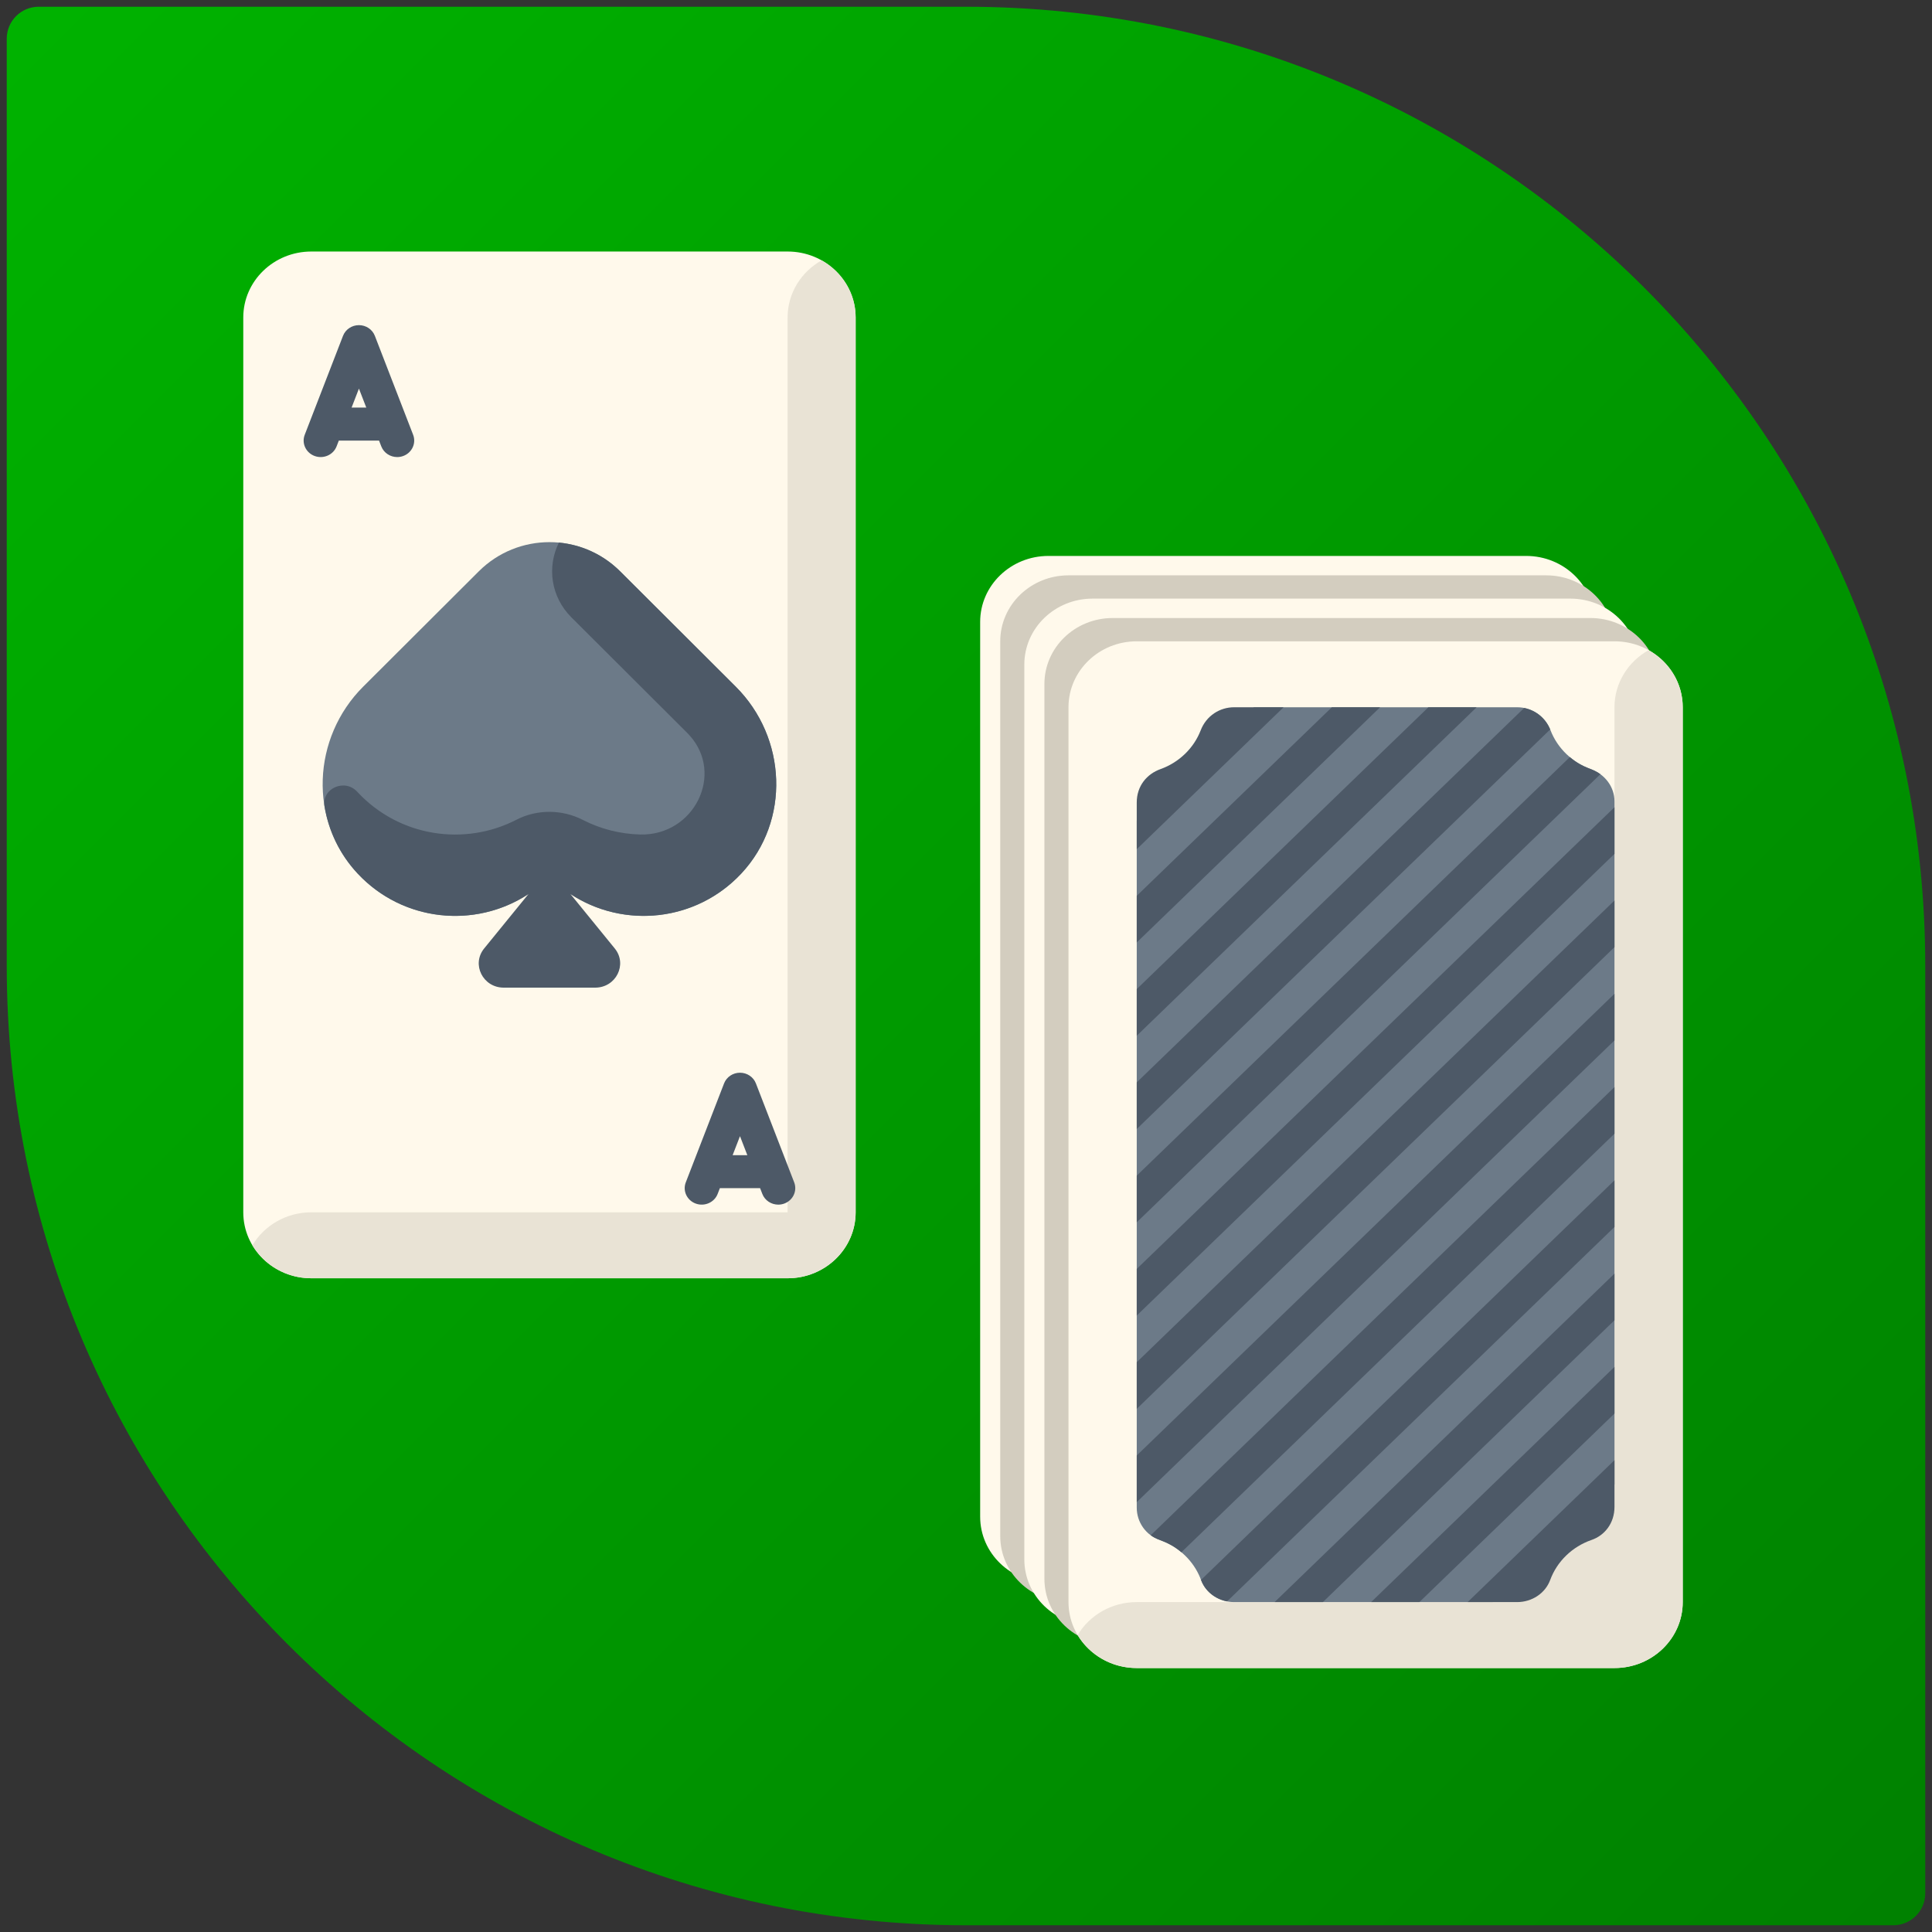 <?xml version="1.0" encoding="UTF-8" standalone="no"?>
<!DOCTYPE svg PUBLIC "-//W3C//DTD SVG 1.1//EN" "http://www.w3.org/Graphics/SVG/1.1/DTD/svg11.dtd">
<svg width="100%" height="100%" viewBox="0 0 86 86" version="1.1" xmlns="http://www.w3.org/2000/svg" xmlns:xlink="http://www.w3.org/1999/xlink" xml:space="preserve" xmlns:serif="http://www.serif.com/" style="fill-rule:evenodd;clip-rule:evenodd;stroke-linejoin:round;stroke-miterlimit:2;">
    <rect x="0" y="0" width="86" height="86" fill="#333333" stroke="none"/>
    <g transform="matrix(-1,0,0,1,86,0)">
        <path d="M84.277,0.3L43,0.3C19.417,0.3 0.3,19.418 0.3,43L0.3,84.277C0.3,85.063 0.937,85.7 1.723,85.7L43,85.7C66.583,85.7 85.7,66.582 85.7,43L85.7,1.723C85.7,0.937 85.063,0.3 84.277,0.3Z" style="fill:url(#_Linear1);fill-rule:nonzero;"/>
    </g>
    <g transform="matrix(0.983,0,0,0.95,8.504,10.002)">
        <g transform="matrix(0.1,0,0,0.1,22.496,12.43)">
            <path d="M132.378,481.095L132.378,61.811C132.378,44.742 146.214,30.906 163.283,30.906L379.621,30.906C396.69,30.906 410.526,44.742 410.526,61.811L410.526,481.095C410.526,498.164 396.69,512 379.621,512L163.284,512C146.215,512 132.378,498.164 132.378,481.095Z" style="fill:rgb(255,249,235);fill-rule:nonzero;"/>
        </g>
        <g transform="matrix(0.1,0,0,0.1,26.496,16.43)">
            <path d="M101.473,450.189L101.473,30.905C101.473,13.836 115.309,0 132.378,0L348.716,0C365.785,0 379.621,13.836 379.621,30.905L379.621,450.189C379.621,467.258 365.785,481.094 348.716,481.094L132.378,481.094C115.309,481.095 101.473,467.258 101.473,450.189Z" style="fill:rgb(211,205,191);fill-rule:nonzero;"/>
        </g>
        <g transform="matrix(0.1,0,0,0.1,24.496,14.43)">
            <path d="M132.378,481.095L132.378,61.811C132.378,44.742 146.214,30.906 163.283,30.906L379.621,30.906C396.69,30.906 410.526,44.742 410.526,61.811L410.526,481.095C410.526,498.164 396.69,512 379.621,512L163.284,512C146.215,512 132.378,498.164 132.378,481.095Z" style="fill:rgb(255,249,235);fill-rule:nonzero;"/>
        </g>
        <g transform="matrix(0.1,0,0,0.1,28.496,18.43)">
            <path d="M101.473,450.189L101.473,30.905C101.473,13.836 115.309,0 132.378,0L348.716,0C365.785,0 379.621,13.836 379.621,30.905L379.621,450.189C379.621,467.258 365.785,481.094 348.716,481.094L132.378,481.094C115.309,481.095 101.473,467.258 101.473,450.189Z" style="fill:rgb(211,205,191);fill-rule:nonzero;"/>
        </g>
        <g transform="matrix(0.1,0,0,0.1,26.496,16.43)">
            <path d="M132.378,481.095L132.378,61.811C132.378,44.742 146.214,30.906 163.283,30.906L379.621,30.906C396.69,30.906 410.526,44.742 410.526,61.811L410.526,481.095C410.526,498.164 396.69,512 379.621,512L163.284,512C146.215,512 132.378,498.164 132.378,481.095Z" style="fill:rgb(255,249,235);fill-rule:nonzero;"/>
        </g>
        <g transform="matrix(0.1,0,0,0.1,26.496,16.43)">
            <path d="M163.284,512L379.622,512C396.691,512 410.527,498.164 410.527,481.095L410.527,61.811C410.527,50.374 404.309,40.395 395.074,35.05C385.839,40.395 379.621,50.374 379.621,61.811L379.621,392.757C379.621,441.545 340.07,481.095 291.283,481.095L163.283,481.095C151.846,481.095 141.867,487.313 136.522,496.548C141.867,505.782 151.847,512 163.284,512Z" style="fill:rgb(233,227,213);fill-rule:nonzero;"/>
        </g>
        <g transform="matrix(0.1,0,0,0.1,26.496,16.43)">
            <path d="M379.622,105.893C379.622,99.089 375.265,93.164 368.885,90.8C360.65,87.748 353.845,81.189 350.629,72.526C348.272,66.152 342.339,61.811 335.544,61.811L216.337,61.811L163.284,114.864L163.284,436.878C163.284,443.573 167.353,449.726 173.659,451.975C181.534,454.783 187.932,460.698 191.388,468.242C191.761,469.057 192.1,469.89 192.404,470.74C194.638,477.009 200.702,481.094 207.356,481.094L324.506,481.094L379.622,425.978L379.622,105.893Z" style="fill:rgb(108,122,136);fill-rule:nonzero;"/>
        </g>
        <g transform="matrix(0.1,0,0,0.1,26.496,16.43)">
            <path d="M229.78,61.811L207.361,61.811C200.932,61.811 194.808,65.74 192.239,72.627C189.102,81.02 182.423,87.685 174.02,90.8C167.884,93.075 163.283,98.649 163.283,106.454C163.283,125.583 163.283,101.088 163.283,128.308L229.78,61.811Z" style="fill:rgb(77,89,103);fill-rule:nonzero;"/>
        </g>
        <g transform="matrix(0.1,0,0,0.1,26.496,16.43)">
            <path d="M251.633,61.811L163.284,150.161L163.284,172.014L273.487,61.811L251.633,61.811Z" style="fill:rgb(77,89,103);fill-rule:nonzero;"/>
        </g>
        <g transform="matrix(0.1,0,0,0.1,26.496,16.43)">
            <path d="M295.341,61.811L163.284,193.868L163.284,215.722L317.195,61.811L295.341,61.811Z" style="fill:rgb(77,89,103);fill-rule:nonzero;"/>
        </g>
        <g transform="matrix(0.1,0,0,0.1,26.496,16.43)">
            <path d="M338.713,62.145L163.283,237.575L163.283,259.429L350.5,72.213C348.46,67.018 344.028,63.237 338.713,62.145Z" style="fill:rgb(77,89,103);fill-rule:nonzero;"/>
        </g>
        <g transform="matrix(0.1,0,0,0.1,26.496,16.43)">
            <path d="M359.398,85.167L163.284,281.282L163.284,303.136L373.235,93.185C368.96,89.941 365.841,90.752 359.398,85.167Z" style="fill:rgb(77,89,103);fill-rule:nonzero;"/>
        </g>
        <g transform="matrix(0.1,0,0,0.1,26.496,16.43)">
            <path d="M163.284,324.988L163.284,346.842L379.622,130.504L379.622,108.65L163.284,324.988Z" style="fill:rgb(77,89,103);fill-rule:nonzero;"/>
        </g>
        <g transform="matrix(0.1,0,0,0.1,26.496,16.43)">
            <path d="M163.284,390.549L379.622,174.211L379.622,152.357L163.284,368.695L163.284,390.549Z" style="fill:rgb(77,89,103);fill-rule:nonzero;"/>
        </g>
        <g transform="matrix(0.1,0,0,0.1,26.496,16.43)">
            <path d="M163.284,434.255L379.622,217.917L379.622,196.063L163.284,412.401L163.284,434.255Z" style="fill:rgb(77,89,103);fill-rule:nonzero;"/>
        </g>
        <g transform="matrix(0.1,0,0,0.1,26.496,16.43)">
            <path d="M183.504,457.741L379.622,261.624L379.622,239.77L169.612,449.779C173.467,452.696 177.154,452.233 183.504,457.741Z" style="fill:rgb(77,89,103);fill-rule:nonzero;"/>
        </g>
        <g transform="matrix(0.1,0,0,0.1,26.496,16.43)">
            <path d="M192.404,470.74C194.276,475.992 198.84,479.702 204.183,480.77L379.622,305.331L379.622,283.477L192.39,470.708C192.395,470.72 192.4,470.729 192.404,470.74Z" style="fill:rgb(77,89,103);fill-rule:nonzero;"/>
        </g>
        <g transform="matrix(0.1,0,0,0.1,26.496,16.43)">
            <path d="M247.565,481.095L379.622,349.038L379.622,327.183L225.711,481.095L247.565,481.095Z" style="fill:rgb(77,89,103);fill-rule:nonzero;"/>
        </g>
        <g transform="matrix(0.1,0,0,0.1,26.496,16.43)">
            <path d="M291.272,481.095L379.622,392.745L379.622,370.891L269.418,481.095L291.272,481.095Z" style="fill:rgb(77,89,103);fill-rule:nonzero;"/>
        </g>
        <g transform="matrix(0.1,0,0,0.1,26.496,16.43)">
            <path d="M335.55,481.095C342.205,481.095 348.269,477.009 350.502,470.741C353.611,462.015 360.513,455.092 369.247,451.976C375.066,449.9 379.622,444.249 379.622,436.452L379.622,414.598L313.125,481.095C319.084,481.095 305.624,481.095 335.55,481.095Z" style="fill:rgb(77,89,103);fill-rule:nonzero;"/>
        </g>
    </g>
    <g transform="matrix(0.098,0,0,0.095,-2.144,8.26)">
        <path d="M132.378,481.095L132.378,61.811C132.378,44.742 146.214,30.906 163.283,30.906L379.621,30.906C396.69,30.906 410.526,44.742 410.526,61.811L410.526,481.095C410.526,498.164 396.69,512 379.621,512L163.284,512C146.215,512 132.378,498.164 132.378,481.095Z" style="fill:rgb(255,249,235);fill-rule:nonzero;"/>
        <path d="M163.284,512L379.622,512C396.691,512 410.527,498.164 410.527,481.095L410.527,61.811C410.527,50.374 404.309,40.395 395.074,35.05C385.839,40.395 379.621,50.374 379.621,61.811L379.621,481.095L163.284,481.095C151.847,481.095 141.868,487.313 136.523,496.548C141.867,505.782 151.847,512 163.284,512Z" style="fill:rgb(233,227,213);fill-rule:nonzero;"/>
        <path d="M184.29,322.327C207.782,348.283 247.288,348.828 271.453,323.961C295.617,348.828 335.123,348.283 358.616,322.327C380.993,297.603 379.274,258.678 356.058,234.787L303.565,180.768C285.83,162.518 257.077,162.518 239.342,180.768L186.849,234.787C163.633,258.678 161.914,297.604 184.29,322.327Z" style="fill:rgb(108,122,136);fill-rule:nonzero;"/>
        <g>
            <path d="M356.056,234.788L303.563,180.768C295.788,172.768 285.896,168.276 275.744,167.29C270.239,178.656 272.088,192.725 281.399,202.307L333.892,256.327C334.252,256.696 334.601,257.073 334.94,257.455C351.159,275.736 337.084,304.728 312.654,304.07C303.686,303.828 294.761,301.547 286.589,297.224C277.19,292.251 265.836,292.156 256.449,297.153C233.037,309.615 203.377,305.302 184.289,284.212C184.227,284.144 184.166,284.076 184.106,284.008C178.42,277.668 167.914,282.502 169.282,290.907C171.14,302.327 176.1,313.278 184.29,322.328C204.901,345.1 237.836,348.308 261.924,331.96L241.788,357.472C235.923,364.904 241.216,375.825 250.684,375.825L292.221,375.825C301.688,375.825 306.981,364.904 301.117,357.472L280.98,331.958C305.079,348.311 338.02,345.072 358.609,322.334C380.881,297.736 379.357,258.766 356.056,234.788Z" style="fill:rgb(77,89,103);fill-rule:nonzero;"/>
            <path d="M192.146,70.418C191.015,67.403 188.132,65.404 184.912,65.404C181.692,65.404 178.808,67.402 177.678,70.418L160.294,116.776C158.795,120.771 160.82,125.225 164.815,126.723C168.809,128.22 173.265,126.197 174.762,122.202L175.779,119.49L194.044,119.49L195.061,122.202C196.224,125.304 199.168,127.218 202.296,127.218C203.197,127.218 204.114,127.059 205.007,126.725C209.002,125.226 211.027,120.774 209.528,116.778L192.146,70.418ZM181.575,104.036L184.913,95.135L188.251,104.036L181.575,104.036Z" style="fill:rgb(77,89,103);fill-rule:nonzero;"/>
            <path d="M382.612,467.059L365.228,420.701C364.097,417.686 361.214,415.687 357.994,415.687C354.774,415.687 351.89,417.685 350.76,420.701L333.376,467.059C331.877,471.054 333.902,475.508 337.897,477.006C341.893,478.504 346.347,476.48 347.844,472.485L348.861,469.773L367.126,469.773L368.143,472.485C369.306,475.587 372.25,477.501 375.378,477.501C376.279,477.501 377.196,477.342 378.089,477.008C382.086,475.509 384.11,471.055 382.612,467.059ZM354.655,454.32L357.993,445.419L361.331,454.32L354.655,454.32Z" style="fill:rgb(77,89,103);fill-rule:nonzero;"/>
        </g>
    </g>
    <defs>
        <linearGradient id="_Linear1" x1="0" y1="0" x2="1" y2="0" gradientUnits="userSpaceOnUse" gradientTransform="matrix(84.566,-84.566,84.566,84.566,0.717,85.283)"><stop offset="0" style="stop-color:rgb(0,128,0);stop-opacity:1"/><stop offset="1" style="stop-color:rgb(0,179,0);stop-opacity:1"/></linearGradient>
    </defs>
</svg>

